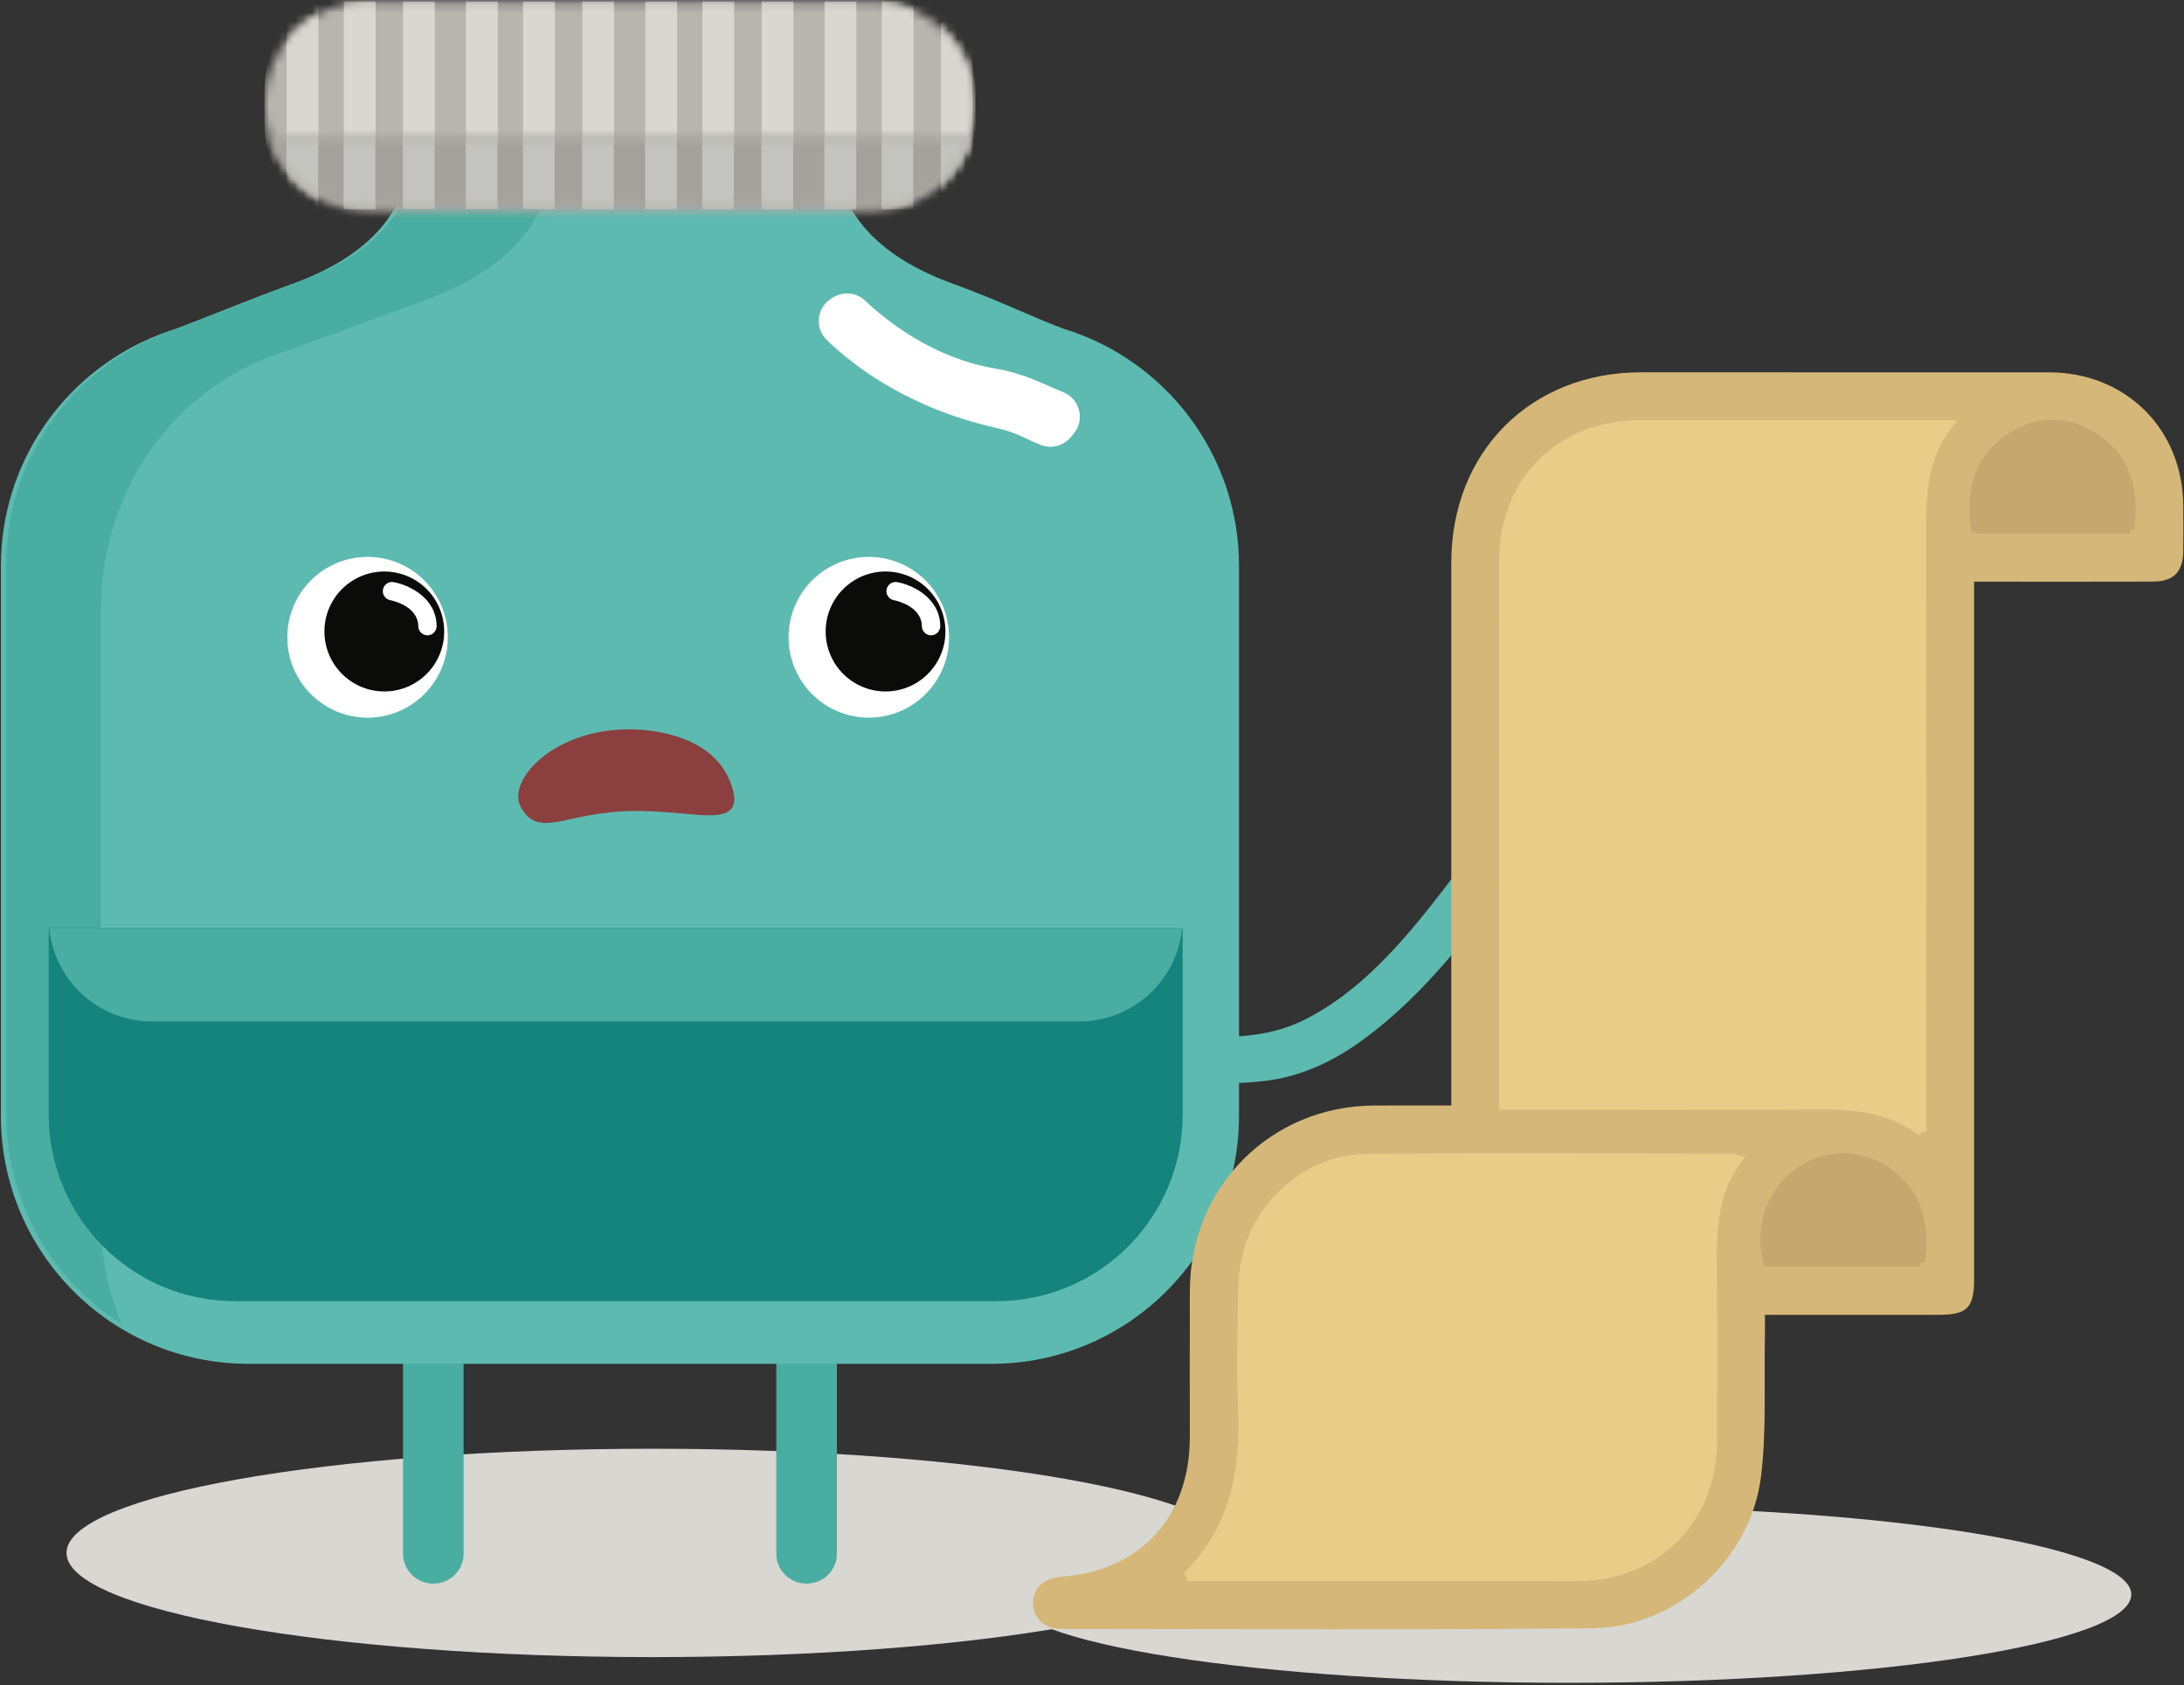 <?xml version="1.0" encoding="UTF-8" standalone="no"?>
<svg width="254px" height="196px" viewBox="0 0 254 196" version="1.1" xmlns="http://www.w3.org/2000/svg" xmlns:xlink="http://www.w3.org/1999/xlink" xmlns:sketch="http://www.bohemiancoding.com/sketch/ns">
    <rect x="0" y="0" width="254" height="196" fill="#333333" stroke="none"/>
    <!-- Generator: Sketch 3.5.1 (25234) - http://www.bohemiancoding.com/sketch -->
    <title>lista-pedidos-vazia</title>
    <desc>Created with Sketch.</desc>
    <defs>
        <path id="path-1" d="M71.705,24.327 L12.862,24.327 C6.279,24.327 0.943,18.984 0.943,12.391 L0.943,12.113 C0.943,5.521 6.279,0.176 12.862,0.176 L71.705,0.176 C78.287,0.176 83.623,5.521 83.623,12.113 L83.623,12.391 C83.623,18.984 78.287,24.327 71.705,24.327"></path>
        <path id="path-3" d="M0.51,0.372 C2.051,5.177 6.55,8.654 11.859,8.654 L70.703,8.654 C76.012,8.654 80.51,5.177 82.052,0.372 L0.51,0.372"></path>
    </defs>
    <g id="Page-1" stroke="none" stroke-width="1" fill="none" fill-rule="evenodd" sketch:type="MSPage">
        <g id="lista-pedidos-vazia" sketch:type="MSLayerGroup">
            <path d="M134.251,125.738 C130.28,125.548 126.174,125.381 122.307,126.459 C120.889,124.977 119.368,123.621 117.759,122.4 C120.885,120.974 124.371,120.216 128.17,120.065 C135.687,119.769 144.38,122.167 151.436,118.746 C159.338,114.915 165.097,107.173 170.255,100.319 C172.4,97.47 177.158,100.376 175.001,103.243 C169.987,109.904 164.715,116.623 157.816,121.43 C154.616,123.659 151.046,125.252 147.154,125.719 C142.858,126.234 138.556,125.944 134.251,125.738" id="Fill-1" fill="#5DBAB1" sketch:type="MSShapeGroup"></path>
            <path d="M144.098,180.623 C144.098,187.316 113.573,192.741 75.917,192.741 C38.262,192.741 7.736,187.316 7.736,180.623 C7.736,173.932 38.262,168.506 75.917,168.506 C113.573,168.506 144.098,173.932 144.098,180.623" id="Fill-2" fill="#D8D7D2" sketch:type="MSShapeGroup"></path>
            <path d="M247.872,185.462 C247.872,191.133 218.591,195.731 182.47,195.731 C146.35,195.731 117.069,191.133 117.069,185.462 C117.069,179.791 146.35,175.193 182.47,175.193 C218.591,175.193 247.872,179.791 247.872,185.462" id="Fill-3" fill="#D8D7D2" sketch:type="MSShapeGroup"></path>
            <path d="M50.435,184.188 L50.354,184.188 C48.429,184.188 46.87,182.625 46.87,180.698 L46.87,139.802 C46.87,137.875 48.429,136.313 50.354,136.313 L50.435,136.313 C52.359,136.313 53.919,137.875 53.919,139.802 L53.919,180.698 C53.919,182.625 52.359,184.188 50.435,184.188" id="Fill-4" fill="#4AADA1" sketch:type="MSShapeGroup"></path>
            <path d="M93.849,184.188 L93.768,184.188 C91.844,184.188 90.284,182.625 90.284,180.698 L90.284,139.802 C90.284,137.875 91.844,136.313 93.768,136.313 L93.849,136.313 C95.773,136.313 97.333,137.875 97.333,139.802 L97.333,180.698 C97.333,182.625 95.773,184.188 93.849,184.188" id="Fill-5" fill="#4AADA1" sketch:type="MSShapeGroup"></path>
            <path d="M123.67,38.228 C120.382,37.018 116.293,35 111.049,33.083 C111.013,33.07 110.982,33.059 110.946,33.045 C100.12,29.171 97.839,23.031 97.44,19.611 L97.44,11.966 L47.427,11.966 L47.427,19.611 C47.028,23.031 44.747,29.171 33.921,33.045 C33.885,33.059 33.853,33.07 33.818,33.083 C28.465,35.04 23.544,37.102 20.284,38.302 C19.355,38.593 18.447,38.932 17.562,39.313 C17.546,39.319 17.526,39.327 17.516,39.331 L17.522,39.331 C7.279,43.751 0.105,53.951 0.105,65.832 L0.105,129.784 C0.105,145.716 13,158.63 28.907,158.63 L115.296,158.63 C131.203,158.63 144.098,145.716 144.098,129.784 L144.098,65.832 C144.098,52.818 135.492,41.821 123.67,38.228" id="Fill-6" fill="#5DBAB1" sketch:type="MSShapeGroup"></path>
            <path d="M11.715,141.758 L11.715,71.214 C11.715,58.11 18.916,46.859 30.215,41.983 L30.208,41.983 C30.22,41.978 30.24,41.97 30.258,41.964 C31.235,41.543 32.236,41.17 33.26,40.848 C36.857,39.524 43.07,37.25 48.975,35.092 C49.014,35.077 49.049,35.064 49.089,35.05 C61.03,30.776 63.546,24.004 63.986,20.231 L63.986,11.798 L48.045,11.798 L48.045,19.443 C47.646,22.864 45.364,29.003 34.539,32.877 C34.503,32.89 34.471,32.903 34.435,32.915 C29.082,34.872 24.162,36.934 20.901,38.134 C19.972,38.426 19.065,38.764 18.179,39.145 C18.163,39.151 18.144,39.159 18.134,39.163 L18.141,39.163 C7.896,43.583 0.722,53.783 0.722,65.663 L0.722,129.616 C0.722,139.887 6.087,148.899 14.158,154.009 C12.586,150.238 11.715,146.1 11.715,141.758" id="Fill-7" fill="#4AADA1" sketch:type="MSShapeGroup"></path>
            <path d="M73.146,84.828 C76.805,84.828 82.847,85.938 84.848,90.749 C86.851,95.561 83.037,94.939 79.325,94.618 C74.727,94.221 72.447,94.161 68.52,94.831 C64.635,95.494 62.133,96.873 60.545,93.811 C58.957,90.749 64.378,84.828 73.146,84.828" id="Fill-8" fill="#8B3F3E" sketch:type="MSShapeGroup"></path>
            <path d="M52.083,74.122 C52.083,79.285 47.903,83.472 42.747,83.472 C37.593,83.472 33.413,79.285 33.413,74.122 C33.413,68.959 37.593,64.774 42.747,64.774 C47.903,64.774 52.083,68.959 52.083,74.122" id="Fill-9" fill="#FFFFFF" sketch:type="MSShapeGroup"></path>
            <path d="M44.988,74.122 C44.988,74.122 45.099,72.573 47.724,70.832 C46.655,69.213 44.83,68.139 42.747,68.139 C39.449,68.139 36.774,70.818 36.774,74.122 C36.774,77.427 39.449,80.105 42.747,80.105 C45.135,80.105 47.178,78.694 48.134,76.668 C45.232,75.317 44.988,74.122 44.988,74.122" id="Fill-10" fill="#FFFFFF" sketch:type="MSShapeGroup"></path>
            <path d="M51.66,73.449 C51.66,77.302 48.542,80.425 44.696,80.425 C40.848,80.425 37.73,77.302 37.73,73.449 C37.73,69.597 40.848,66.473 44.696,66.473 C48.542,66.473 51.66,69.597 51.66,73.449" id="Fill-11" fill="#0B0B0A" sketch:type="MSShapeGroup"></path>
            <path d="M110.376,74.122 C110.376,79.285 106.197,83.472 101.042,83.472 C95.887,83.472 91.708,79.285 91.708,74.122 C91.708,68.959 95.887,64.774 101.042,64.774 C106.197,64.774 110.376,68.959 110.376,74.122" id="Fill-12" fill="#FFFFFF" sketch:type="MSShapeGroup"></path>
            <path d="M103.282,74.122 C103.282,74.122 103.392,72.573 106.017,70.832 C104.948,69.213 103.125,68.139 101.042,68.139 C97.742,68.139 95.068,70.818 95.068,74.122 C95.068,77.427 97.742,80.105 101.042,80.105 C103.428,80.105 105.472,78.694 106.429,76.668 C103.527,75.317 103.282,74.122 103.282,74.122" id="Fill-13" fill="#FFFFFF" sketch:type="MSShapeGroup"></path>
            <path d="M109.955,73.449 C109.955,77.302 106.836,80.425 102.989,80.425 C99.142,80.425 96.024,77.302 96.024,73.449 C96.024,69.597 99.142,66.473 102.989,66.473 C106.836,66.473 109.955,69.597 109.955,73.449" id="Fill-14" fill="#0B0B0A" sketch:type="MSShapeGroup"></path>
            <path d="M124.858,50.457 C126.193,48.879 125.62,46.449 123.717,45.647 C120.691,44.37 118.865,43.393 115.702,42.856 C108.522,41.637 103.133,37.351 100.607,34.962 C99.611,34.021 98.111,33.866 96.937,34.571 L96.707,34.71 C94.972,35.752 94.707,38.153 96.163,39.559 C99.397,42.681 105.726,47.471 115.756,49.742 C118.376,50.334 119.162,51.02 121.032,51.751 C122.258,52.231 123.65,51.888 124.5,50.881 C124.619,50.74 124.738,50.598 124.858,50.457" id="Fill-15" fill="#FFFFFF" sketch:type="MSShapeGroup"></path>
            <path d="M115.886,107.957 L5.663,107.957 L5.663,129.65 C5.663,141.629 15.361,151.341 27.323,151.341 L115.886,151.341 C127.848,151.341 137.545,141.629 137.545,129.65 L137.545,107.957 L115.886,107.957" id="Fill-16" fill="#15847D" sketch:type="MSShapeGroup"></path>
            <path d="M5.723,107.957 C6.314,114.045 11.435,118.803 17.668,118.803 L125.541,118.803 C131.774,118.803 136.895,114.045 137.486,107.957 L5.723,107.957" id="Fill-17" fill="#4AADA1" sketch:type="MSShapeGroup"></path>
            <g id="Group-32" transform="translate(29.818, 0)">
                <mask id="mask-2" sketch:name="Clip 19" fill="white">
                    <use xlink:href="#path-1"></use>
                </mask>
                <g id="Clip-19"></g>
                <path d="M70.909,27.124 L13.657,27.124 C6.635,27.124 0.943,21.423 0.943,14.39 L0.943,10.484 C0.943,3.451 6.635,-2.251 13.657,-2.251 L70.909,-2.251 C77.931,-2.251 83.623,3.451 83.623,10.484 L83.623,14.39 C83.623,21.423 77.931,27.124 70.909,27.124" id="Fill-18" fill="#B7B5AE" sketch:type="MSShapeGroup" mask="url(#mask-2)"></path>
                <path d="M10.164,0.176 L13.862,0.176 L13.862,24.327 L10.164,24.327 L10.164,0.176 Z" id="Fill-20" fill="#D8D7D2" sketch:type="MSShapeGroup" mask="url(#mask-2)"></path>
                <path d="M3.521,0.176 L7.219,0.176 L7.219,24.327 L3.521,24.327 L3.521,0.176 Z" id="Fill-21" fill="#D8D7D2" sketch:type="MSShapeGroup" mask="url(#mask-2)"></path>
                <path d="M17.054,0.176 L20.752,0.176 L20.752,24.327 L17.054,24.327 L17.054,0.176 Z" id="Fill-22" fill="#D8D7D2" sketch:type="MSShapeGroup" mask="url(#mask-2)"></path>
                <path d="M31.019,0.176 L34.717,0.176 L34.717,24.327 L31.019,24.327 L31.019,0.176 Z" id="Fill-23" fill="#D8D7D2" sketch:type="MSShapeGroup" mask="url(#mask-2)"></path>
                <path d="M24.375,0.176 L28.073,0.176 L28.073,24.327 L24.375,24.327 L24.375,0.176 Z" id="Fill-24" fill="#D8D7D2" sketch:type="MSShapeGroup" mask="url(#mask-2)"></path>
                <path d="M37.909,0.176 L41.606,0.176 L41.606,24.327 L37.909,24.327 L37.909,0.176 Z" id="Fill-25" fill="#D8D7D2" sketch:type="MSShapeGroup" mask="url(#mask-2)"></path>
                <path d="M51.874,0.176 L55.571,0.176 L55.571,24.327 L51.874,24.327 L51.874,0.176 Z" id="Fill-26" fill="#D8D7D2" sketch:type="MSShapeGroup" mask="url(#mask-2)"></path>
                <path d="M45.229,0.176 L48.927,0.176 L48.927,24.327 L45.229,24.327 L45.229,0.176 Z" id="Fill-27" fill="#D8D7D2" sketch:type="MSShapeGroup" mask="url(#mask-2)"></path>
                <path d="M58.763,0.176 L62.461,0.176 L62.461,24.327 L58.763,24.327 L58.763,0.176 Z" id="Fill-28" fill="#D8D7D2" sketch:type="MSShapeGroup" mask="url(#mask-2)"></path>
                <path d="M72.728,0.176 L76.426,0.176 L76.426,24.327 L72.728,24.327 L72.728,0.176 Z" id="Fill-29" fill="#D8D7D2" sketch:type="MSShapeGroup" mask="url(#mask-2)"></path>
                <path d="M66.084,0.176 L69.782,0.176 L69.782,24.327 L66.084,24.327 L66.084,0.176 Z" id="Fill-30" fill="#D8D7D2" sketch:type="MSShapeGroup" mask="url(#mask-2)"></path>
                <path d="M79.617,0.176 L83.315,0.176 L83.315,24.327 L79.617,24.327 L79.617,0.176 Z" id="Fill-31" fill="#D8D7D2" sketch:type="MSShapeGroup" mask="url(#mask-2)"></path>
            </g>
            <g id="Group-47" transform="translate(30.792, 15.602)">
                <mask id="mask-4" sketch:name="Clip 34" fill="white">
                    <use xlink:href="#path-3"></use>
                </mask>
                <g id="Clip-34"></g>
                <path d="M69.906,11.451 L12.655,11.451 C5.633,11.451 -0.059,5.749 -0.059,-1.283 L-0.059,-5.19 C-0.059,-12.222 5.633,-17.924 12.655,-17.924 L69.906,-17.924 C76.928,-17.924 82.621,-12.222 82.621,-5.19 L82.621,-1.283 C82.621,5.749 76.928,11.451 69.906,11.451" id="Fill-33" fill="#A4A29B" sketch:type="MSShapeGroup" mask="url(#mask-4)"></path>
                <path d="M9.162,0.312 L12.86,0.312 L12.86,8.737 L9.162,8.737 L9.162,0.312 Z" id="Fill-35" fill="#C3C3BF" sketch:type="MSShapeGroup" mask="url(#mask-4)"></path>
                <path d="M2.518,0.312 L6.216,0.312 L6.216,8.737 L2.518,8.737 L2.518,0.312 Z" id="Fill-36" fill="#C3C3BF" sketch:type="MSShapeGroup" mask="url(#mask-4)"></path>
                <path d="M16.051,0.312 L19.749,0.312 L19.749,8.737 L16.051,8.737 L16.051,0.312 Z" id="Fill-37" fill="#C3C3BF" sketch:type="MSShapeGroup" mask="url(#mask-4)"></path>
                <path d="M30.016,0.312 L33.714,0.312 L33.714,8.737 L30.016,8.737 L30.016,0.312 Z" id="Fill-38" fill="#C3C3BF" sketch:type="MSShapeGroup" mask="url(#mask-4)"></path>
                <path d="M23.372,0.312 L27.07,0.312 L27.07,8.737 L23.372,8.737 L23.372,0.312 Z" id="Fill-39" fill="#C3C3BF" sketch:type="MSShapeGroup" mask="url(#mask-4)"></path>
                <path d="M36.907,0.312 L40.605,0.312 L40.605,8.737 L36.907,8.737 L36.907,0.312 Z" id="Fill-40" fill="#C3C3BF" sketch:type="MSShapeGroup" mask="url(#mask-4)"></path>
                <path d="M50.871,0.312 L54.569,0.312 L54.569,8.737 L50.871,8.737 L50.871,0.312 Z" id="Fill-41" fill="#C3C3BF" sketch:type="MSShapeGroup" mask="url(#mask-4)"></path>
                <path d="M44.227,0.312 L47.924,0.312 L47.924,8.737 L44.227,8.737 L44.227,0.312 Z" id="Fill-42" fill="#C3C3BF" sketch:type="MSShapeGroup" mask="url(#mask-4)"></path>
                <path d="M57.761,0.312 L61.459,0.312 L61.459,8.737 L57.761,8.737 L57.761,0.312 Z" id="Fill-43" fill="#C3C3BF" sketch:type="MSShapeGroup" mask="url(#mask-4)"></path>
                <path d="M71.725,0.312 L75.423,0.312 L75.423,8.737 L71.725,8.737 L71.725,0.312 Z" id="Fill-44" fill="#C3C3BF" sketch:type="MSShapeGroup" mask="url(#mask-4)"></path>
                <path d="M65.082,0.312 L68.78,0.312 L68.78,8.737 L65.082,8.737 L65.082,0.312 Z" id="Fill-45" fill="#C3C3BF" sketch:type="MSShapeGroup" mask="url(#mask-4)"></path>
                <path d="M78.615,0.312 L82.117,0.312 L82.117,8.737 L78.615,8.737 L78.615,0.312 Z" id="Fill-46" fill="#C3C3BF" sketch:type="MSShapeGroup" mask="url(#mask-4)"></path>
            </g>
            <path d="M49.713,73.896 C49.13,73.896 48.652,73.427 48.646,72.84 C48.616,70.442 45.528,69.837 45.397,69.813 C44.818,69.705 44.434,69.148 44.54,68.569 C44.646,67.991 45.196,67.607 45.776,67.709 C47.49,68.017 50.74,69.48 50.781,72.814 C50.788,73.404 50.315,73.888 49.726,73.896 L49.713,73.896" id="Fill-48" fill="#FFFFFF" sketch:type="MSShapeGroup"></path>
            <path d="M108.282,73.896 C107.699,73.896 107.222,73.427 107.215,72.84 C107.186,70.442 104.097,69.837 103.966,69.813 C103.387,69.705 103.003,69.148 103.109,68.569 C103.215,67.991 103.765,67.607 104.346,67.709 C106.059,68.017 109.309,69.48 109.35,72.814 C109.357,73.404 108.885,73.888 108.296,73.896 L108.282,73.896" id="Fill-49" fill="#FFFFFF" sketch:type="MSShapeGroup"></path>
            <path d="M168.786,128.582 L168.786,125.936 C168.786,105.77 168.783,85.602 168.787,65.435 C168.79,52.564 178.009,43.31 190.835,43.305 C206.647,43.299 222.459,43.298 238.27,43.306 C247.258,43.31 253.887,49.925 253.918,58.9 C253.924,60.661 253.942,62.42 253.912,64.179 C253.873,66.525 252.77,67.638 250.405,67.646 C244.255,67.669 238.107,67.654 231.957,67.654 L229.59,67.654 L229.59,70.234 C229.59,96.424 229.591,122.614 229.59,148.804 C229.59,152.129 228.776,152.932 225.403,152.932 C218.787,152.933 212.172,152.933 205.263,152.933 C205.263,153.814 205.277,154.595 205.26,155.375 C205.143,160.846 205.471,166.373 204.801,171.775 C203.599,181.451 194.924,189.284 185.233,189.385 C164.626,189.597 144.016,189.475 123.406,189.467 C121.421,189.467 120.096,188.134 120.134,186.378 C120.171,184.697 121.415,183.541 123.332,183.404 C132.576,182.747 138.372,176.498 138.375,167.18 C138.377,161.496 138.357,155.811 138.379,150.126 C138.428,138.047 147.768,128.658 159.794,128.585 C162.694,128.567 165.593,128.582 168.786,128.582 L168.786,128.582 Z M223.524,131.658 L223.524,128.952 C223.524,106.967 223.546,84.982 223.506,62.996 C223.497,58.321 223.34,53.662 226.593,49.38 L224.428,49.38 C213.149,49.38 201.869,49.372 190.588,49.383 C181.477,49.393 174.861,55.997 174.856,65.104 C174.845,85.534 174.853,105.963 174.853,126.393 L174.853,128.582 C187.135,128.582 199.089,128.633 211.042,128.556 C215.346,128.528 219.541,128.69 223.524,131.658 L223.524,131.658 Z M138.011,183.403 L140.219,183.403 C154.674,183.403 169.128,183.416 183.582,183.398 C192.534,183.389 199.17,176.73 199.193,167.76 C199.209,161.199 199.259,154.636 199.174,148.076 C199.115,143.455 199.092,138.886 202.097,134.857 C201.673,134.753 201.496,134.672 201.32,134.672 C187.203,134.666 173.085,134.575 158.97,134.703 C152.133,134.764 146.119,140.057 144.84,146.762 C144.552,148.275 144.479,149.845 144.459,151.391 C144.41,155.517 144.297,159.649 144.475,163.768 C144.786,170.954 143.701,177.643 138.011,183.403 L138.011,183.403 Z M247.712,61.572 C248.289,57.023 247.406,53.23 243.487,50.776 C240.28,48.767 236.915,48.817 233.753,50.907 C229.973,53.407 229.159,57.142 229.72,61.461 C230.023,61.502 230.278,61.567 230.533,61.568 C236.202,61.573 241.873,61.572 247.712,61.572 L247.712,61.572 Z M223.388,146.817 C223.967,142.234 223.029,138.431 219.008,135.951 C215.83,133.992 211.822,134.265 208.929,136.501 C205.817,138.906 204.517,142.904 205.597,146.817 L223.388,146.817 L223.388,146.817 Z" id="Fill-50" fill="#D5B879" sketch:type="MSShapeGroup"></path>
            <path d="M223.524,131.658 C219.541,128.69 215.346,128.528 211.042,128.556 C199.089,128.633 187.135,128.582 174.853,128.582 L174.853,126.393 C174.853,105.963 174.845,85.534 174.856,65.104 C174.861,55.997 181.477,49.393 190.588,49.383 C201.869,49.372 213.149,49.38 224.428,49.38 L226.593,49.38 C223.34,53.662 223.497,58.321 223.506,62.996 C223.546,84.982 223.524,106.967 223.524,128.952 L223.524,131.658" id="Fill-51" stroke="#EACC89" fill="#EACC89" sketch:type="MSShapeGroup"></path>
            <path d="M138.011,183.403 C143.701,177.643 144.786,170.954 144.475,163.768 C144.297,159.649 144.41,155.517 144.459,151.391 C144.479,149.845 144.552,148.275 144.84,146.762 C146.119,140.057 152.133,134.764 158.97,134.703 C173.085,134.575 187.203,134.666 201.32,134.672 C201.496,134.672 201.673,134.753 202.097,134.857 C199.092,138.886 199.115,143.455 199.174,148.076 C199.259,154.636 199.209,161.199 199.193,167.76 C199.17,176.73 192.534,183.389 183.582,183.398 C169.128,183.416 154.674,183.403 140.219,183.403 L138.011,183.403" id="Fill-52" stroke="#EACC89" fill="#EACC89" sketch:type="MSShapeGroup"></path>
            <path d="M247.712,61.572 C241.873,61.572 236.202,61.573 230.533,61.568 C230.278,61.567 230.023,61.502 229.72,61.461 C229.159,57.142 229.973,53.407 233.753,50.907 C236.915,48.817 240.28,48.767 243.487,50.776 C247.406,53.23 248.289,57.023 247.712,61.572" id="Fill-53" stroke="#C4A870" fill="#C4A870" sketch:type="MSShapeGroup"></path>
            <path d="M223.388,146.817 L205.597,146.817 C204.517,142.904 205.817,138.906 208.929,136.501 C211.822,134.265 215.83,133.992 219.008,135.951 C223.029,138.431 223.967,142.234 223.388,146.817" id="Fill-54" stroke="#C4A870" fill="#C4A870" sketch:type="MSShapeGroup"></path>
        </g>
    </g>
</svg>